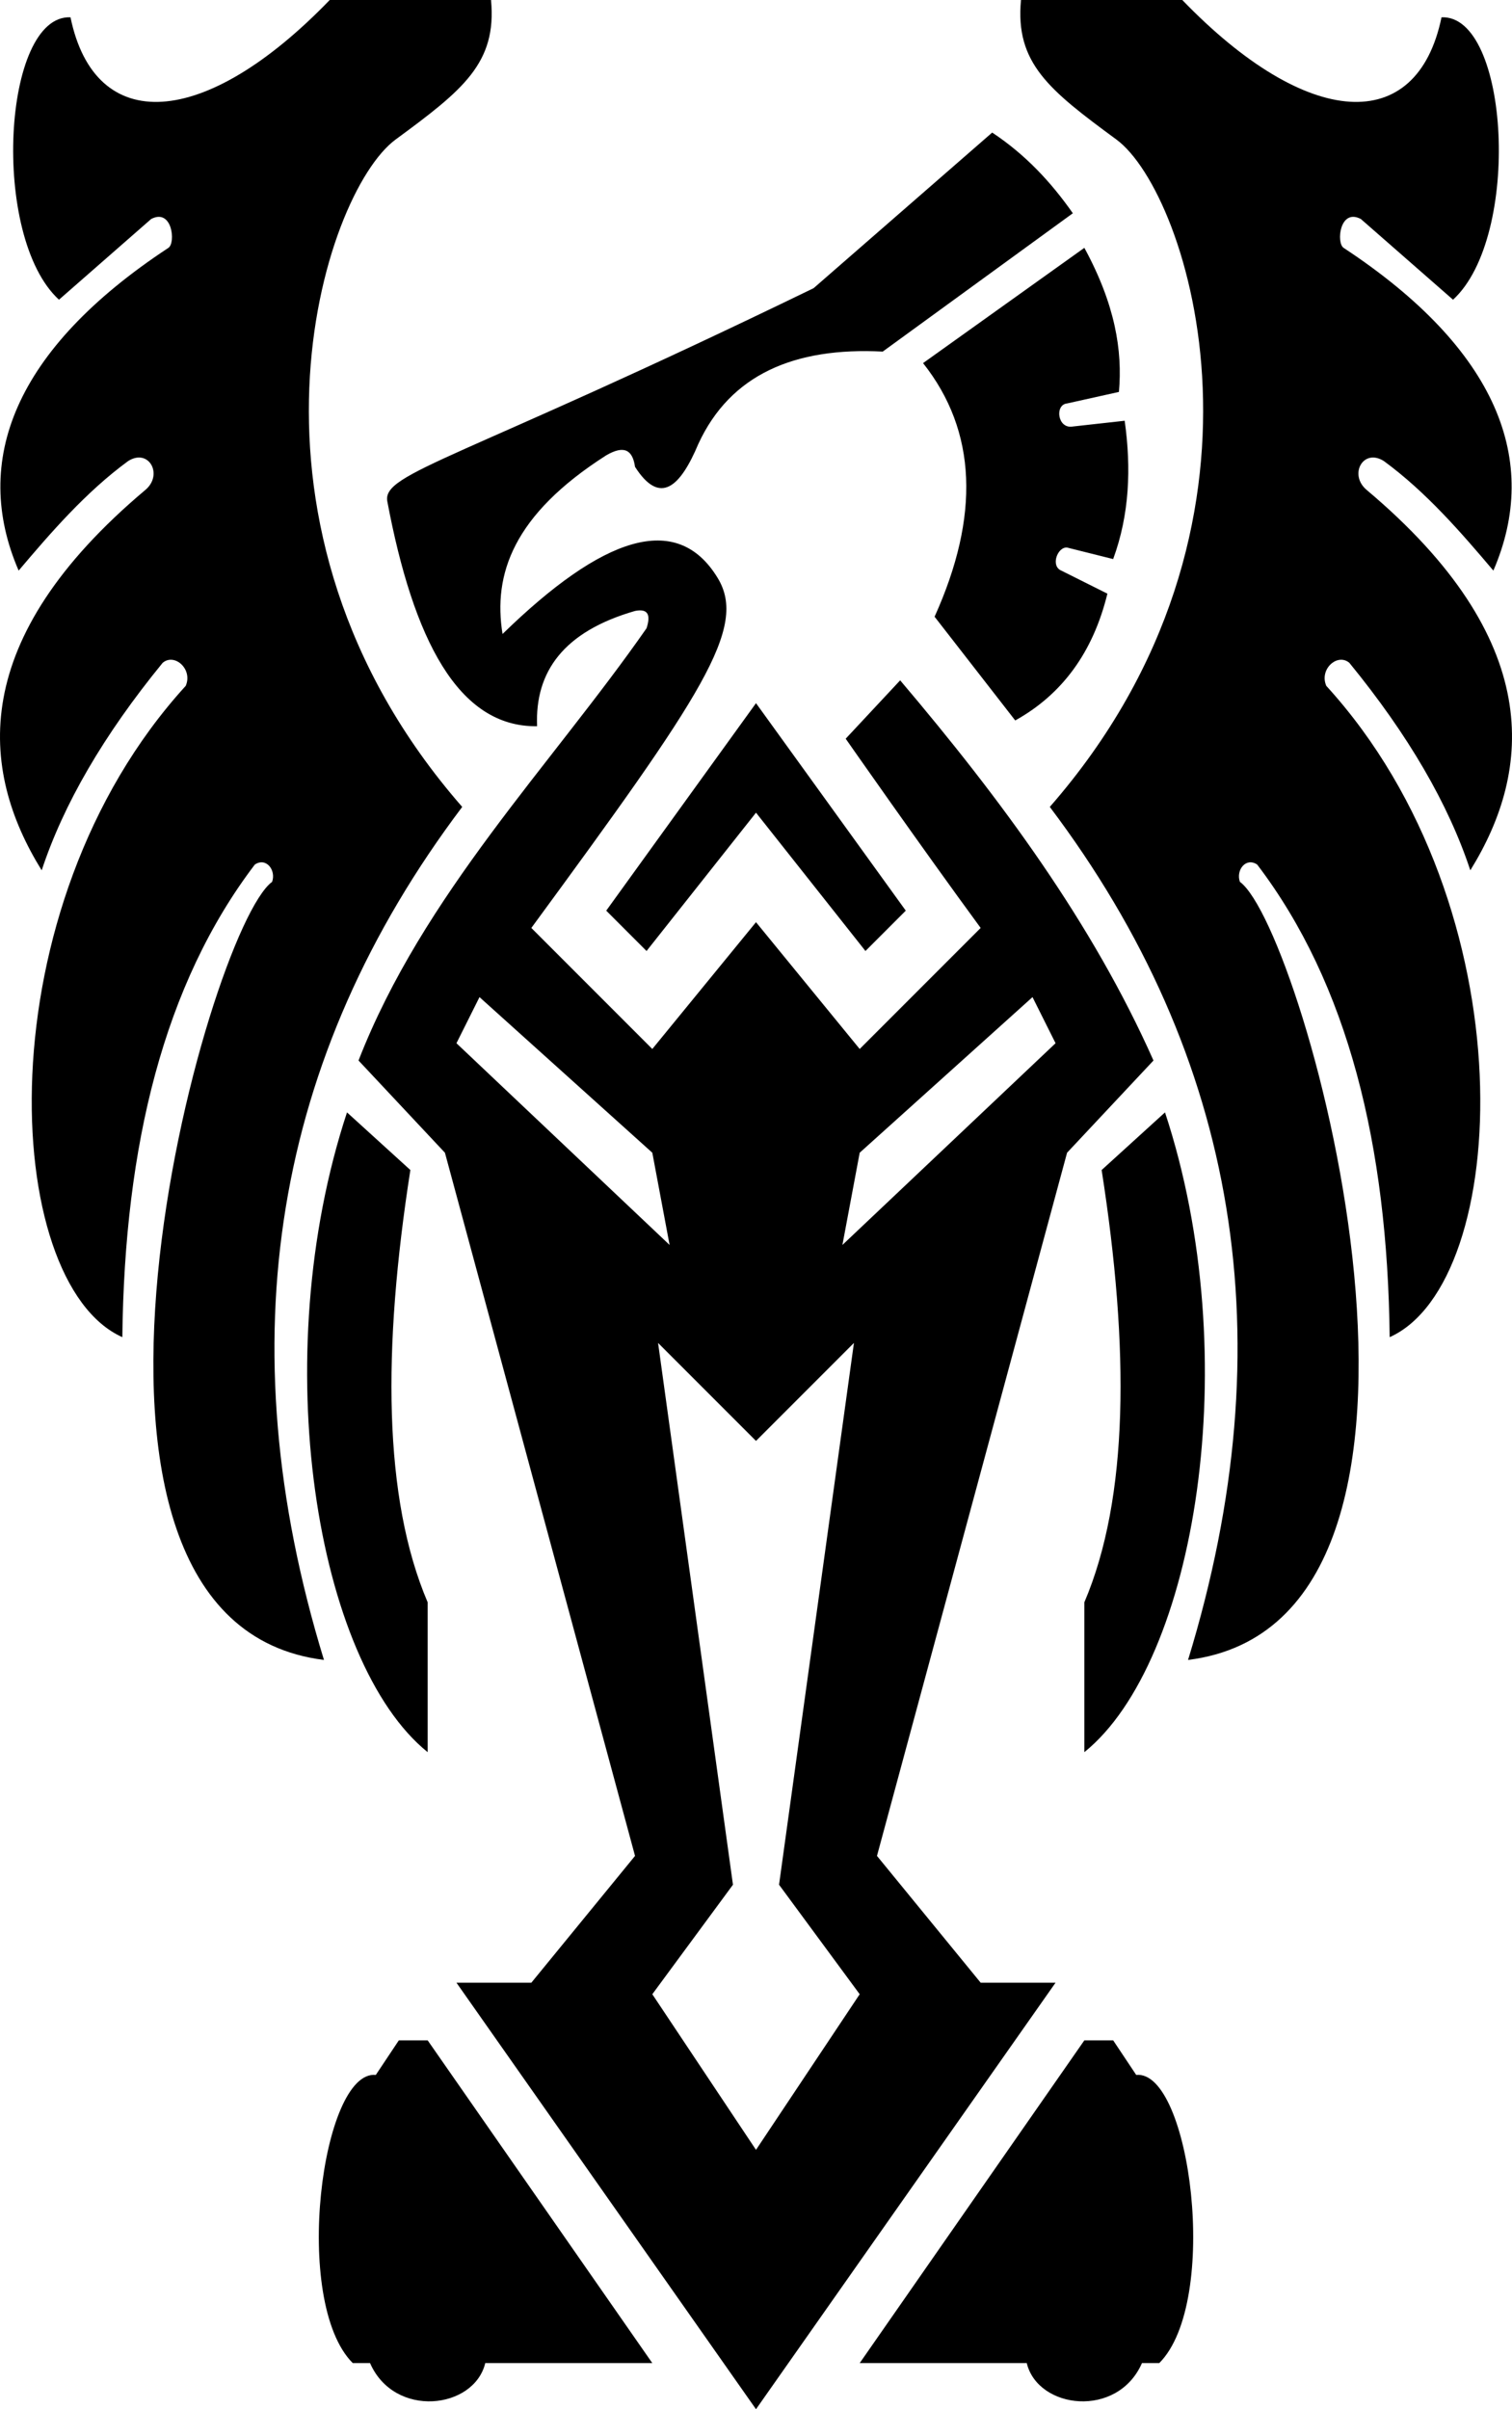 <svg xmlns="http://www.w3.org/2000/svg" xml:space="preserve" width="196.855" height="313.5" style="clip-rule:evenodd;fill-rule:evenodd;stroke-linejoin:round;stroke-miterlimit:2" viewBox="0 0 196.855 313.5"><path d="M59.428 258h9.75l13.5-16.5-24.75-91.5-11.25-12c8.396-21.57 25.103-38.457 37.5-56.25.534-1.645.273-2.601-1.5-2.25-9.295 2.678-13.048 7.906-12.75 15-10.291.154-16.124-11.337-19.5-29.25-.707-3.75 9.308-5.329 55.5-27.75l23.25-20.25c4.36 2.885 7.7 6.5 10.5 10.5l-24.75 18c-11.522-.589-19.838 2.999-24 12-2.365 5.623-4.993 8.087-8.25 3-.32-2.215-1.423-2.854-3.75-1.5-12.14 7.75-14.75 15.5-13.5 23.25 12.987-12.66 22.69-16.036 28.008-7.295 3.935 6.468-1.95 15.145-24.258 45.545l15.75 15.75 13.5-16.5 13.5 16.5 15.75-15.75c-7.745-10.554-17.573-24.624-17.573-24.624l7.093-7.596c13.174 15.526 25.047 31.628 32.98 49.47l-11.25 12-24.75 91.5 13.5 16.5h9.75l-39 55.5zm25.5 49.5-29.25-42h-3.75l-3 4.5c-7.05-.686-10.976 29.521-3 37.5h2.25c3.173 7.235 13.543 6.007 15 0zm27 0 29.25-42h3.75l3 4.5c7.049-.686 10.975 29.521 3 37.5h-2.25c-3.173 7.235-13.544 6.007-15 0zm0-48-10.5-14.25 9.75-70.5-12.75 12.75-12.75-12.75 9.75 70.5-10.5 14.25 13.5 20.25zM55.678 228c-14.522-11.702-21.044-51.29-10.5-83.25l8.25 7.5c-3.642 23.29-3.53 42.699 2.25 56.25zm85.5 0c14.522-11.702 21.044-51.29 10.5-83.25l-8.25 7.5c3.64 23.29 3.528 42.699-2.25 56.25zM63.928 0h-21c-16.29 16.87-30.564 17.677-33.75 2.25C.355 1.877-1.27 30.808 7.678 39l12-10.5c2.752-1.451 3.224 3.109 2.25 3.75-20.111 13.242-25.656 27.778-19.5 42 4.127-4.874 8.73-10.211 14.25-14.25 2.699-1.723 4.612 1.764 2.25 3.75-23.13 19.442-21.644 36.378-13.5 49.5 2.838-8.587 8.042-17.579 15.75-27 1.548-1.315 3.953.835 3 3C-2.226 118.185.084 166.912 15.928 174c.279-24.919 5.396-45.93 17.25-61.5 1.478-.989 2.789.733 2.25 2.25-8.482 6.205-33.438 96.24 6.75 101.25-12.733-41.527-6.533-78.479 18-111-32.023-36.627-18.176-79.856-8.665-86.849C60.265 11.716 64.708 8.218 63.928 0m69 0h21c16.29 16.87 30.564 17.677 33.75 2.25 8.822-.373 10.448 28.558 1.5 36.75l-12-10.5c-2.753-1.451-3.224 3.109-2.25 3.75 20.11 13.242 25.655 27.778 19.5 42-4.128-4.874-8.731-10.211-14.25-14.25-2.7-1.723-4.612 1.764-2.25 3.75 23.129 19.442 21.644 36.378 13.5 49.5-2.838-8.587-8.043-17.579-15.75-27-1.55-1.315-3.954.835-3 3 26.404 28.935 24.094 77.662 8.25 84.75-.28-24.919-5.396-45.93-17.25-61.5-1.48-.989-2.79.733-2.25 2.25 8.48 6.205 33.437 96.24-6.75 101.25 12.732-41.527 6.532-78.479-18-111 32.022-36.627 18.175-79.856 8.664-86.849C136.59 11.716 132.147 8.218 132.928 0m-70.5 129.75 22.5 20.25 2.25 12-27.75-26.25zm72 0-22.5 20.25-2.25 12 27.75-26.25zm-50.25-6-5.25-5.25 19.5-27 19.5 27-5.25 5.25-14.25-18zm57-91.5-21 15c7.03 8.876 7.41 19.915 1.5 33l10.5 13.5c6.109-3.391 10.132-8.868 12-16.5l-6-3c-1.43-.59-.504-3.105.75-3l6 1.5c2.129-5.796 2.365-11.829 1.5-18l-6.75.75c-2.002.36-2.387-2.843-.75-3l6.75-1.5c.482-5.369-.492-11.385-4.5-18.75"/></svg>
